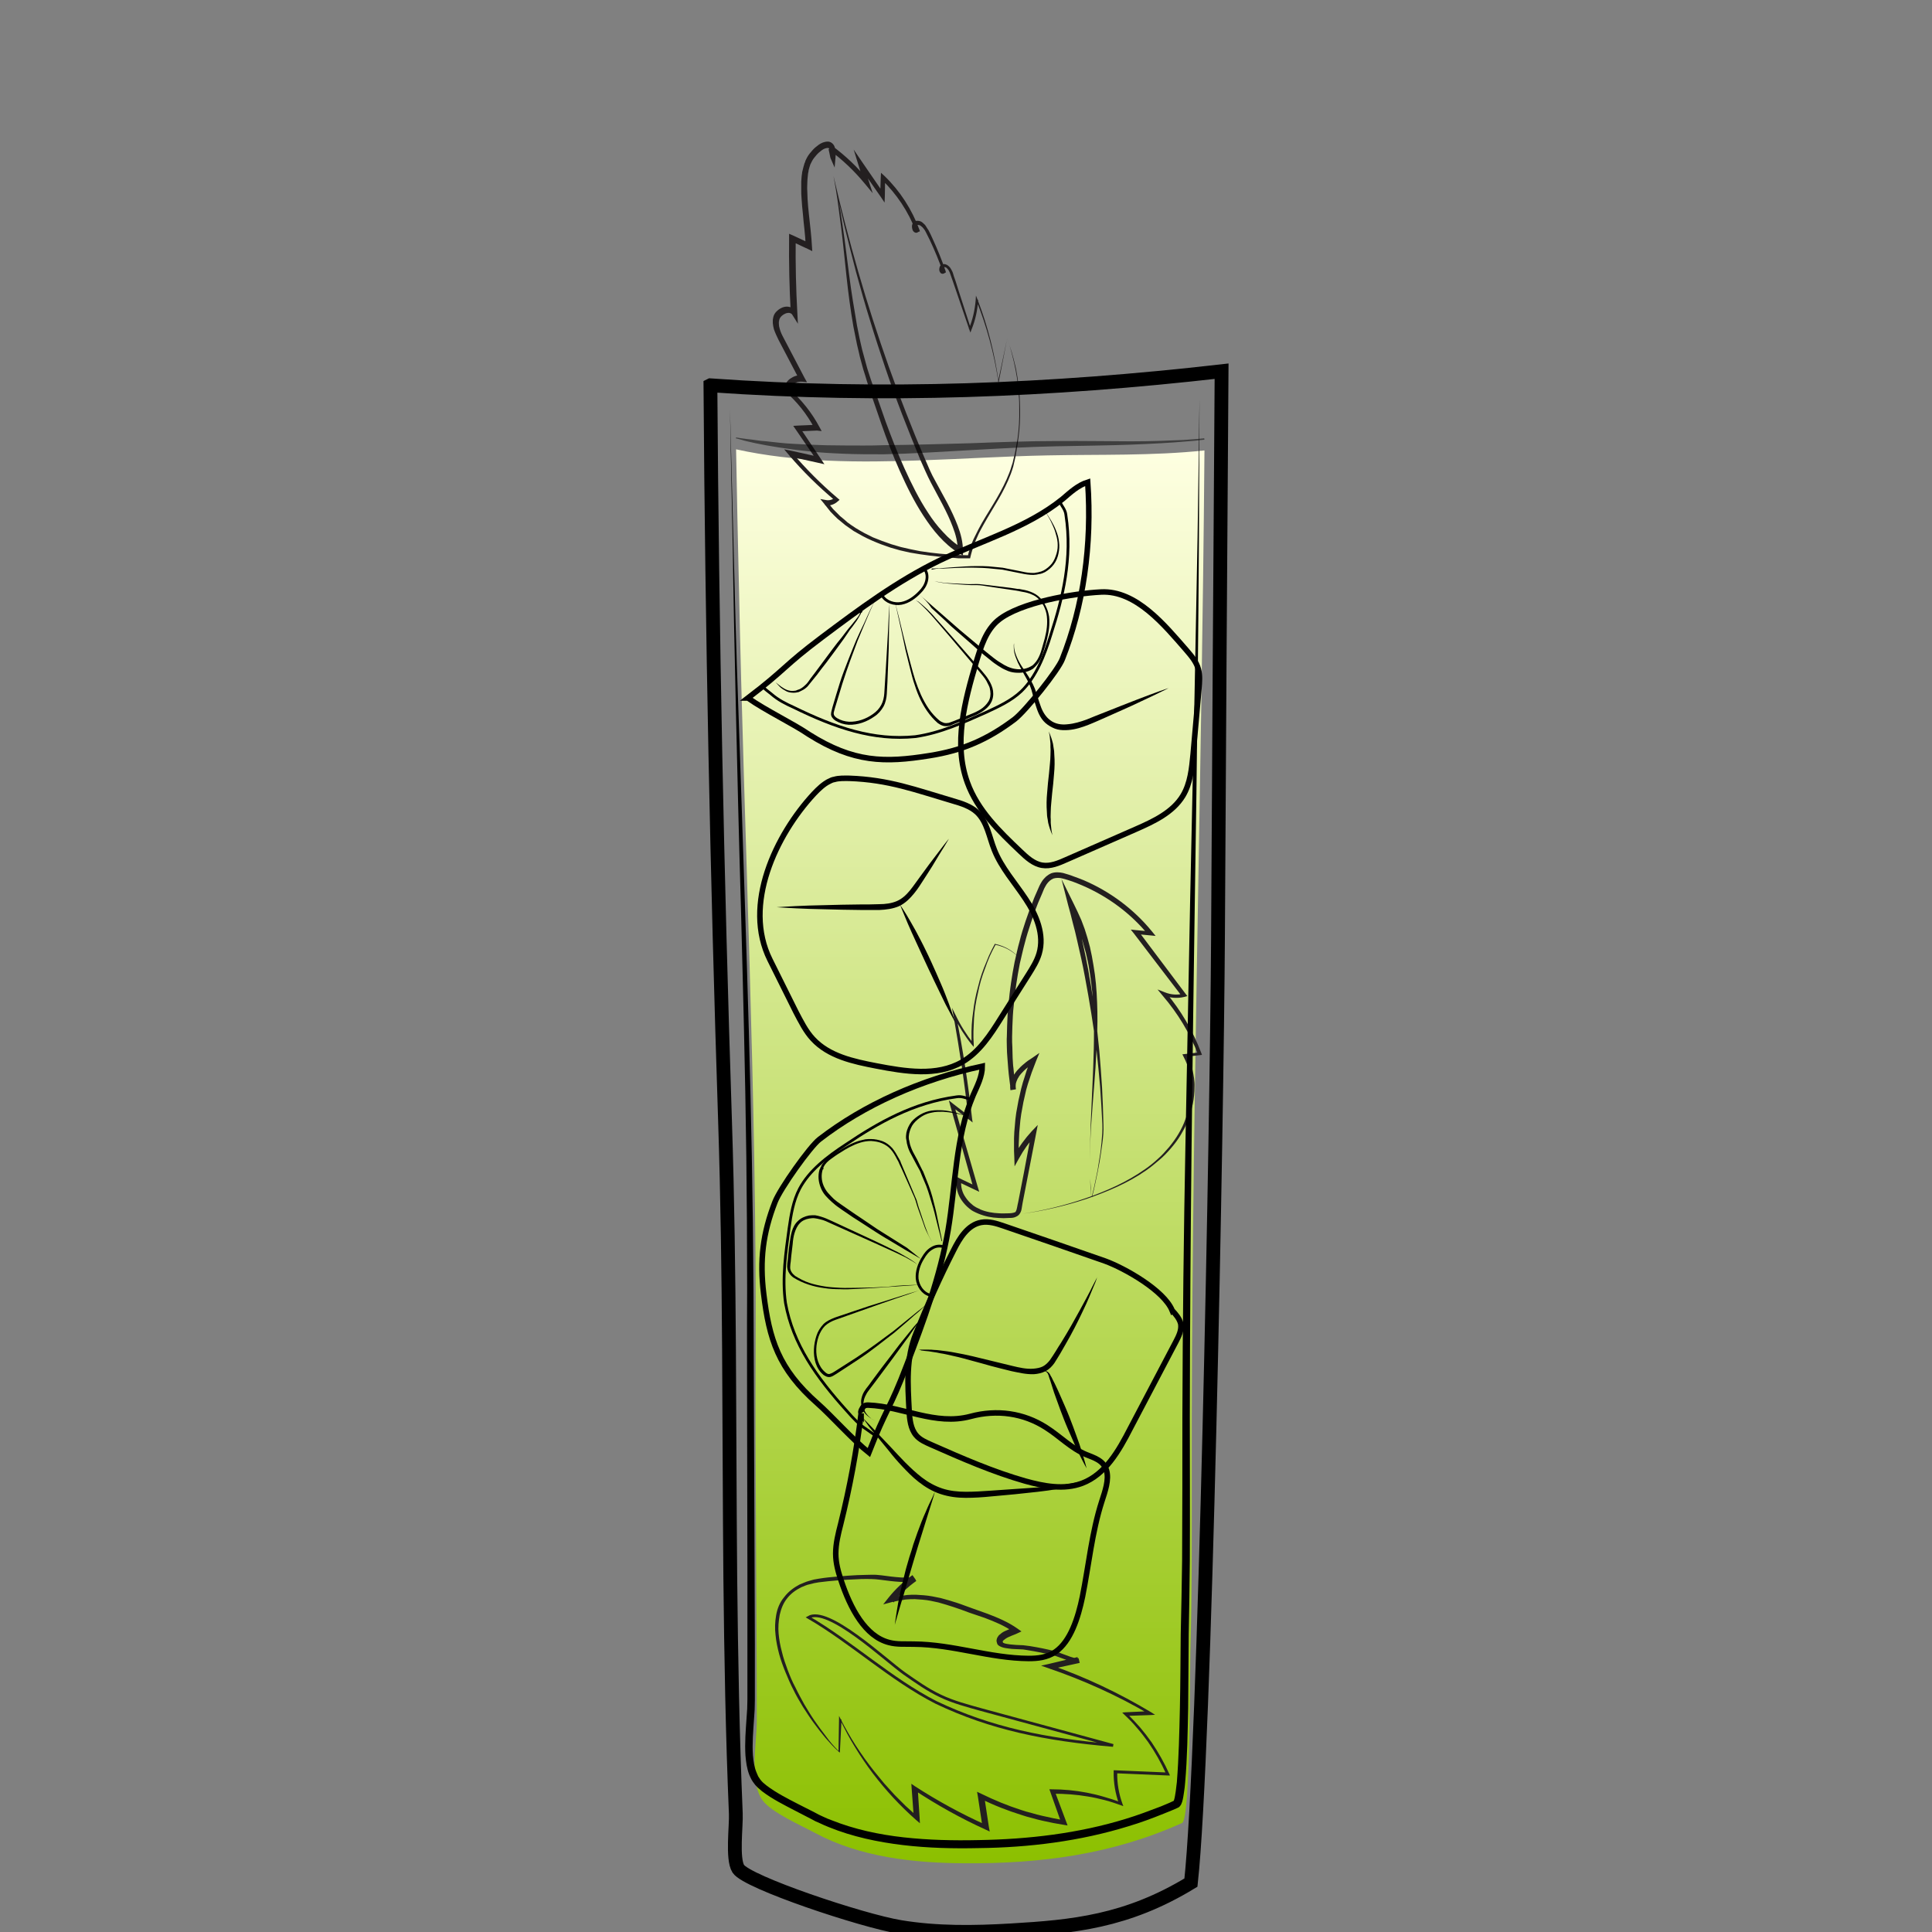 <svg id="Layer_1" xmlns="http://www.w3.org/2000/svg" viewBox="0 0 700 700"><rect x="0" y="0" width="700" height="700" fill="#808080" stroke="none"/><style>.st0,.st1{fill:none}.st1{stroke:#000;stroke-width:5;stroke-miterlimit:10}.st2{opacity:.9;fill:url(#SVGID_1_)}.st3{fill:url(#SVGID_2_)}.st4{fill:#231f20}.st5,.st6{fill:none;stroke:#231f20;stroke-miterlimit:10}.st6{stroke:#000;stroke-width:2}.st7{opacity:.51}.st8{fill:none;stroke:#000;stroke-miterlimit:10}</style><path class="st0" d="M0 0h700v700H0z"/><path class="st1" d="M6708.6-568.1c.3 38.5.2 82.4-5.7 120.5-2.3 14.7-3.7 31.7-10.6 44.9-9.4 17.9-18.6 35.9-34 49.5-5.5 4.9-11.5 9.2-17.9 12.8-4.2 2.3-15.3 5.1-15.9 10.8-.4 3.6 3.8 5.7 6.9 7.6 6.9 4.3 10.9 12.3 11.6 20.4 1.5 15.4-5.6 30.7-18.9 38.8-.8.5-1.6 1-1.9 1.8-.7 2.1 2.1 3.4 4.2 3.8 12.1 2.1 24 5 35.7 8.7 7.7 2.4 24.3 10.6 12 18.5-7.7 4.9-17 6.2-26 7.3-24.7 3.1-49.7 6.2-74.5 3.9-5.6-.5-11.2-1.4-16.8-2.2l-22.5-3.3c-5.3-.8-11.8-2.7-12.7-7.9-1.7-10.2 16.6-15.1 23.6-17.2 4.9-1.5 36.5-4.6 35.6-9.3-.5-2.4-2.8-3.9-4.8-5.4-8.9-6.4-15-16.4-16.6-27.2-1.6-10.8 1.3-22.2 7.9-30.9 2.2-2.9 4.9-6 4.4-9.6-.2-1.5-1-2.9-2-4.1-5.1-6.7-15.9-9.5-22.8-14.7-7.9-6-15.2-12.8-21.6-20.4-12.5-14.5-22.1-31.5-27.6-49.9-5.2-17.2-6.9-35.3-8.2-53.2-2.3-31-3.6-62-3.8-93.1 20.2-2.4 42-1.8 62.4-1.4 52.8 1.1 160.5-1.6 160.5.5z"/><path d="M6582-253.2v1.9c0 .6.1 1.3.6 1.9.4.6 1.2.8 2.2.8 2.1-.1 4.5-.2 7.1-.2 1.3 0 2.7-.1 4-.1 1.4-.1 2.8-.1 4.1-.2 1.4-.1 2.8-.1 4.1-.2 1.4-.1 2.7-.1 4-.2 2.6-.1 5-.2 7.1-.3 2-.1 3.7-.6 4.6-1.3.4-.4.7-.8.8-1.1.1-.3.2-.5.2-.5v.5c-.1.3-.2.8-.6 1.3-.4.5-1.1 1-1.9 1.4-.8.4-1.8.7-2.8.8-2.1.4-4.5.7-7.1.9-1.3.1-2.7.3-4 .4-1.4.1-2.8.2-4.2.2-1.4 0-2.8.1-4.2.1h-4.1c-2.6-.1-5.1-.2-7.2-.4-.5-.1-1.1-.1-1.6-.4-.5-.3-.9-.7-1.1-1.1-.4-.9-.4-1.7-.3-2.3.1-.6.2-1.1.3-1.4-.1-.3 0-.5 0-.5zm-.4-84.6s.6.2 1.6.5c.5.2 1.2.3 1.9.5s1.6.4 2.4.5c.9.2 1.9.3 2.9.5 1 .1 2.1.2 3.3.3 1.1.1 2.3.1 3.5.2h3.6c1.2 0 2.5 0 3.7-.1 1.2 0 2.4-.1 3.6-.1 2.3-.1 4.5-.1 6.3-.3 1.8-.2 3.2-.6 4.1-1.2.4-.3.8-.6 1-.8l.3-.3s-.1.1-.2.4c-.2.3-.4.6-.8 1-.8.8-2.3 1.6-4.2 2-.9.2-2 .4-3 .5-1.1.1-2.2.3-3.3.4l-3.6.3c-1.2.1-2.5.1-3.7.2-1.3 0-2.5 0-3.7-.1-.6 0-1.2-.1-1.8-.1-.6-.1-1.2-.1-1.8-.2-1.2-.1-2.3-.4-3.4-.6-.5-.1-1-.3-1.5-.4-.5-.2-1-.3-1.4-.4-1.8-.6-3.2-1.3-4.2-1.8-1-.6-1.6-.9-1.6-.9zm-50.1 102.1l.3.3c.2.2.5.4 1 .6.9.5 2.3 1 4.2 1.4 1.9.4 4.2.7 6.8 1.1 2.6.4 5.6.7 8.9 1.1 3.3.3 6.8.7 10.6 1 3.7.3 7.7.5 11.8.7 8.2.3 17 .5 25.7.6 4.4.1 8.8.1 13.1.2 4.3 0 8.5.1 12.6 0s8-.4 11.7-.8c3.7-.5 7.2-1.1 10.4-1.7 6.4-1.4 11.6-3 15.2-4.3 1.8-.7 3.2-1.2 4.2-1.6l1.5-.6s-.5.2-1.4.7c-.9.4-2.3 1.1-4.1 1.8-3.5 1.5-8.7 3.5-15.1 5.1-6.4 1.6-14.1 2.9-22.3 3.2-4.1.2-8.4.2-12.7.2-4.3 0-8.7-.1-13.1-.1-4.4-.1-8.8-.2-13.1-.3-4.3-.1-8.6-.4-12.7-.6-4.1-.3-8.1-.6-11.8-1-3.8-.4-7.3-.8-10.6-1.3-1.6-.3-3.2-.5-4.7-.7-1.5-.3-2.9-.5-4.2-.8-2.6-.5-4.9-1-6.8-1.5-1.9-.5-3.3-1.1-4.1-1.7-.4-.3-.7-.5-.9-.7-.3-.2-.4-.3-.4-.3z"/><linearGradient id="SVGID_1_" gradientUnits="userSpaceOnUse" x1="6498.813" y1="-446.236" x2="6704.691" y2="-446.236"><stop offset=".018" stop-color="#801fe3"/><stop offset="1" stop-color="#b7a7ff"/></linearGradient><path class="st2" d="M6498.8-539.9c1.4 24.4 2.7 48.8 4.1 73.2.4 7.9.9 15.9 2.2 23.7 1.8 11.1 5.4 21.8 8.9 32.5 3 9.1 6 18.2 11.1 26.3 17.8 28.1 51.5 32.7 81.9 31.3 10.6-.5 21.3-1.5 31.5-4.7 66.9-21.3 65.2-117 66.1-172.7 0-2.6.1-5.1.1-7.7-68.7 2.2-137.5 4-205.9-1.9z"/><path d="M6493.7-559.6s.6 8.1 1.5 22.2c.5 7.1 1 15.6 1.7 25.5.6 9.8 1.4 20.9 2.1 33.1.4 6.1.7 12.4 1.3 18.9.5 6.5 1.4 13.2 3 19.9 1.6 6.7 3.7 13.5 6 20.4 2.4 6.9 4.5 14 7.5 20.9.8 1.7 1.5 3.4 2.4 5.1.9 1.6 1.8 3.3 2.8 4.8 1.1 1.6 2.2 3.1 3.4 4.7 1.2 1.4 2.5 2.8 3.7 4.3 5.3 5.5 11.7 10 18.8 13.2 7.1 3.3 14.8 5.4 22.6 6.6 7.9 1.3 15.9 1.7 23.9 1.7 8-.1 16.1-.4 24-1.5 3.9-.5 7.9-1.2 11.7-2.2 1-.3 1.9-.5 2.8-.8l.7-.2h.1l.2-.1.4-.1 1.4-.5 2.8-1c.5-.2.9-.3 1.4-.5l1.3-.6c7.1-3.1 13.7-7.4 19.4-12.5 5.7-5.1 10.5-11.1 14.4-17.5 4-6.3 7.1-13.1 9.7-19.8 2.6-6.8 4.6-13.6 6.3-20.3 3.2-13.5 5-26.5 6.2-38.5 1.1-12.1 1.7-23.2 2-33 .3-9.9.5-18.4.7-25.5.2-14.2.4-22.2.4-22.2s0 2 .1 5.8c0 3.8.1 9.4.2 16.4 0 7.1 0 15.7-.2 25.5-.1 9.9-.5 21-1.5 33.1-1 12.1-2.6 25.2-5.7 38.9-1.6 6.8-3.6 13.7-6.1 20.6-2.5 6.9-5.7 13.8-9.8 20.3-4 6.5-9 12.7-14.8 18.1-5.9 5.4-12.7 9.8-20.2 13.1l-1.4.6c-.5.2-.9.4-1.4.5l-2.8 1-1.4.5-.4.1-.2.1-.2.1-.7.2c-1 .3-2 .6-2.9.8-3.9 1-8 1.8-12 2.4-8.1 1.1-16.2 1.5-24.4 1.6-8.2 0-16.3-.5-24.4-1.8-8-1.3-16-3.5-23.3-7-7.4-3.4-14.1-8.1-19.6-13.9-1.3-1.5-2.6-3.1-3.9-4.6-1.1-1.6-2.2-3.2-3.3-4.7-2.2-3.4-3.9-6.8-5.4-10.4-3-7.1-5.2-14.2-7.5-21.2-2.2-7-4.3-13.9-5.8-20.7-1.6-6.9-2.4-13.6-2.8-20.2-.5-6.6-.7-12.9-1-18.9-.6-12.1-1.1-23.2-1.6-33.1-.5-9.9-.8-18.4-1.2-25.5-.7-14.2-1-22.2-1-22.2z"/><path d="M6494.1-544.2s.8 0 2.4.1c1.6.1 3.8.2 6.7.3 2.9.2 6.4.3 10.5.5 4 .2 8.6.3 13.6.5s10.4.3 16.1.5c5.7.2 11.7.2 17.9.4 6.2.1 12.6.1 19.2.2 6.5.1 13.2 0 19.8.1 6.6 0 13.3 0 19.8-.1s13-.1 19.2-.2c12.5-.1 24.1-.2 34-.3 10-.1 18.3-.1 24.1-.1h9.1s-.8.1-2.4.2c-1.6.1-3.8.2-6.7.4-5.8.3-14.1.8-24.1 1.3-10 .5-21.6.9-34 1.3-6.2.1-12.7.4-19.2.4-6.5.1-13.2.1-19.8.2-6.6 0-13.3 0-19.8-.2-6.5-.1-13-.3-19.2-.4-6.2-.2-12.3-.4-18-.8-2.9-.2-5.6-.3-8.3-.5-2.7-.2-5.3-.4-7.8-.5-2.5-.2-4.9-.3-7.1-.5-2.3-.2-4.4-.4-6.4-.6-4-.4-7.6-.7-10.4-1-2.9-.3-5.2-.6-6.7-.7-1.7-.4-2.5-.5-2.5-.5z"/><linearGradient id="SVGID_2_" gradientUnits="userSpaceOnUse" x1="351.506" y1="675.298" x2="351.506" y2="162.843"><stop offset="0" stop-color="#8cc000"/><stop offset=".998" stop-color="#feffe1"/></linearGradient><path class="st3" d="M436.4 163.2c-18.8 2-38 1.4-57 1.8-15.3.3-30.5 1.3-45.8 1.8-22.2.8-45.1.8-66.9-4 .3 16.1.6 32.2 1 48.3 1.9 92.9 6.5 185.6 6.1 278.5-.2 44.7.4 89.4.4 134 0 7.9-2.8 22 2.1 28.7 3.2 4.4 14.2 9.2 19 11.8 16.3 8.8 35.8 10.9 54.1 11 27.7.2 53.6-3.2 78.9-14.6 3.1-1.4 2.8-56.2 3-62.5.6-20.2.5-40.5.5-60.6-.2-124.5 3.6-249.4 4.6-374.2z"/><path class="st4" d="M364.9 122.7l-3 15.5-.1.7-.1-.7c-1.5-10.1-4.2-20-8-29.5l.7-.1c-.2 3.7-1 7.4-2.4 10.8l-.4 1.1-.4-1.1-4.7-13.8-1.2-3.5-.6-1.7c-.2-.6-.4-1.2-.6-1.7-.2-.5-.5-1-.9-1.4-.3-.4-.8-.6-1.1-.5h-.2l-.1.1c-.1.1-.1.4-.1.6 0 .2.1.4.1.5 0 .1 0 0 0 0h.1l-.2.7c-1.4-4-3-7.9-4.8-11.7-.5-.9-.9-1.9-1.4-2.8-.2-.5-.5-.9-.8-1.3-.3-.4-.6-.7-1-1-.4-.3-.7-.4-1.1-.4h-.3c.1 0-.3.1-.2.1l-.2.2c-.1.3-.1.7 0 1 .1.2.2.3.1.2 0 0-.1 0 0-.1l-.2.8c-2.7-7.1-7-13.5-12.4-18.7l1.3-.5-.1 6.4-.1 2.5-1.4-2.1-7.9-11.3 1.5-.7 2.1 6.4 1.4 4.3-2.9-3.5c-3.8-4.6-8.1-8.7-12.9-12.2l1-1.4c.2.1.3.4.3.4 0 .1.1.1.1.2s.1.2.1.3c.1.2.1.4.1.5l.2 1 .2 1 .1.5.1.2v.1l-1.7.3c.1-.9.1-1.8 0-2.6-.1-.4-.2-.7-.4-.9-.2-.2-.3-.3-.6-.3-.6 0-1.4.3-2.1.8-.7.5-1.4 1.1-2 1.8-.6.7-1.2 1.4-1.6 2.2l-.6 1.2-.1.3s-.1.1 0 .1l-.1.2-.2.7c-.1.2-.1.5-.2.7l-.1.7c-.1.4-.2.9-.2 1.3-.1.9-.2 1.9-.2 2.8 0 .9-.1 1.9 0 2.8 0 .9.1 1.9.1 2.9.1 1.9.3 3.8.5 5.7.4 3.8.9 7.7 1.1 11.6l.1 1.6-1.4-.7-6-2.8 1.4-.9c-.1 9 .1 18 .6 26.9l.2 3.8-2-3.2c-.2-.4-.6-.6-1-.7-.4-.1-1 0-1.5.2-1 .4-1.9 1.2-2.2 2.1 0 0-.1.3-.1.4 0 .2 0 .3-.1.4v.8c0 .6.1 1.2.3 1.8.3 1.2.9 2.4 1.5 3.5l7.5 14.3.9 1.6-1.8-.2h-.7c-.3 0-.5.1-.8.1-.5.1-1 .4-1.4.7-.4.3-.8.7-1.1 1.1-.1.2-.3.4-.3.7-.1.2-.1.5-.2.7l-.3-.8c4.6 4 8.4 8.8 11.2 14.1l.7 1.3-1.7-.2-6.9.3.7-1.4 7.7 11.5 1.2 1.8-2.2-.5-10.4-2.3.9-1.4c5 5.9 10.6 11.5 16.5 16.5l.7.6-.7.6c-1.2 1.1-3 1.7-4.6 1.4l.8-1.3 2.2 2.7 2.5 2.5c.9.7 1.8 1.5 2.7 2.3 1 .7 1.9 1.4 2.9 2 1 .6 2 1.2 3.1 1.8 1.1.5 2.1 1.1 3.2 1.6 1.1.4 2.2.9 3.3 1.3l3.4 1.2 3.4 1 3.5.8 3.5.7 3.5.5 3.5.4 3.6.3 3.6.2 3.6.1-.6.5c.4-1.7.9-3.4 1.6-5.1.3-.8.7-1.6 1.1-2.4l1.2-2.4c1.6-3.1 3.5-6 5.3-9 .9-1.5 1.8-3 2.6-4.5s1.6-3 2.3-4.6c.3-.8.7-1.6 1-2.4.3-.8.6-1.6.8-2.4l.4-1.2.3-1.3c.2-.8.4-1.7.6-2.5l.9-5.1c.1-.9.2-1.7.3-2.6l.2-2.6.1-2.6v-2.6c0-1.7 0-3.5-.2-5.2 0-.9-.1-1.7-.2-2.6-.1-.9-.2-1.7-.3-2.6-.1-.9-.2-1.7-.4-2.6-.1-.9-.3-1.7-.5-2.6-.3-1.7-.8-3.4-1.2-5.1-.2-.8-.5-1.7-.7-2.5l-.9-2.5zm0 0l.9 2.5c.3.8.5 1.7.8 2.5.5 1.7.9 3.3 1.3 5 .2.8.4 1.7.5 2.6.2.9.3 1.7.4 2.6.1.9.3 1.7.3 2.6.1.9.2 1.7.3 2.6.1 1.7.2 3.5.2 5.2v2.6l-.1 2.6-.2 2.6c-.1.9-.2 1.7-.3 2.6-.2 1.7-.5 3.5-.8 5.2-.1.9-.3 1.7-.5 2.6l-.3 1.3-.3 1.3c-.5 1.7-1.1 3.3-1.8 4.9-.7 1.6-1.5 3.2-2.3 4.7-.8 1.5-1.7 3-2.6 4.5-1.8 3-3.6 6-5.2 9-.4.8-.8 1.5-1.1 2.3-.4.8-.7 1.6-1 2.4-.6 1.6-1.1 3.2-1.5 4.9l-.1.5h-4.1l-3.4-.3-3.6-.3-3.6-.4-3.6-.5-3.6-.6-3.5-.8-3.5-1-3.4-1.2c-1.1-.4-2.2-.9-3.4-1.4-1.1-.5-2.2-1-3.3-1.6-1.1-.6-2.1-1.2-3.2-1.8l-3-2.1c-1-.8-1.9-1.6-2.8-2.3-.9-.8-1.7-1.7-2.6-2.6l-2.3-2.9-1.4-1.7 2.2.4c1.1.2 2.4-.2 3.2-1v1.2c-6.1-5.1-11.7-10.6-16.8-16.6l-1.7-2 2.5.5 10.4 2.3-.9 1.4-7.8-11.4-.9-1.3 1.6-.1 6.9-.3-.8 1.3c-2.7-5.1-6.4-9.8-10.8-13.5l-.4-.3.1-.5c.1-.4.2-.8.3-1.1.1-.4.3-.7.5-1 .4-.6.9-1.2 1.5-1.6.6-.4 1.3-.8 2-1 .4-.1.7-.2 1.1-.2.4 0 .8 0 1.2.1l-1 1.4-7.5-14.3c-.6-1.2-1.2-2.5-1.7-3.9-.2-.7-.3-1.4-.4-2.2v-1.2c0-.2.1-.4.1-.6 0-.2.1-.3.1-.5.2-.8.7-1.6 1.3-2.1.6-.6 1.3-1 2-1.3.8-.3 1.6-.4 2.5-.2.9.2 1.8.7 2.3 1.5l-1.8.6c-.5-9-.7-18-.6-27.1v-1.5l1.4.6 6 2.8-1.4.9c-.1-3.8-.7-7.6-1-11.5-.2-1.9-.4-3.9-.5-5.8-.1-1-.1-2-.1-2.9v-3c.1-1 .1-2 .3-3 0-.5.2-1 .3-1.5l.2-.8c.1-.2.1-.5.2-.7l.2-.7.1-.2c.1-.1.1-.1.1-.2l.1-.4c.2-.5.5-1 .7-1.4.5-.9 1.2-1.7 1.9-2.5s1.5-1.4 2.3-2c.9-.6 1.9-1.1 3.3-1.1.7 0 1.4.4 1.9 1 .4.5.6 1.1.7 1.7.2 1.1.2 2.1.1 3.2l-.3 3.5-1.4-3.2c-.1-.1-.1-.3-.1-.3l-.1-.3-.1-.5-.2-1-.2-.9-.1-.4-.1-.2c0-.1.1.2.2.2l1-1.4c4.9 3.6 9.4 7.8 13.2 12.6l-1.5.8-2-6.4-1.7-5.5 3.2 4.7 7.9 11.5-1.5.4.2-6.4.1-1.8 1.3 1.2c5.6 5.4 9.9 12.1 12.6 19.4l.2.6-.5.2c-.2.1-.3.2-.6.3-.2.1-.6 0-.8-.1-.5-.3-.7-.7-.8-1-.2-.7-.3-1.4 0-2.1.2-.4.3-.7.9-.9.3-.2.2-.1.5-.2h.5c.7 0 1.4.3 1.8.7.5.4.9.8 1.2 1.3.3.5.6 1 .9 1.4.5 1 1 1.9 1.4 2.9 1.8 3.9 3.4 7.8 4.8 11.9l.1.5-.4.2c-.1.1-.2.1-.3.2-.1 0-.3.1-.5.1-.3 0-.7-.2-.8-.4-.3-.4-.4-.8-.4-1.2 0-.4.1-.8.3-1.2.1-.2.3-.4.5-.5.1-.1.3-.1.4-.2h.3c.9-.1 1.6.4 2.1.9s.8 1.1 1.1 1.7c.3.6.4 1.2.6 1.8l.6 1.7 1.1 3.5 4.5 13.9h-.8c1.4-3.3 2.2-6.9 2.5-10.5l.1-1.6.6 1.5c3.7 9.6 6.2 19.6 7.6 29.7h-.2l3.3-15.6zm5.3 225.5c-2.3-3.1-5.9-5.2-9.6-5.9h.1l-1.1 2.1-1 2.1-.9 2.2-.8 2.2-.8 2.2-.7 2.2-.6 2.3-.5 2.3-.5 2.3-.4 2.3-.3 2.3-.2 2.3-.1 2.3-.1 2.3v2.3l.1 2.3v1l-.7-.8c-2.5-3.1-4.7-6.6-6.5-10.2l.8-.3c2.5 12.3 4.4 24.8 5.8 37.3l.2 1.4-1.1-.9-6.7-5 1-.7 8.7 30.1.5 1.6-1.5-.7-6.1-2.9 1.1-.6c-.3 2.2.3 4.5 1.6 6.3.6.9 1.4 1.8 2.3 2.5.4.4.9.7 1.4 1l.2.1s.1.1.2.1l.4.2c.3.1.5.2.8.4 2.1.9 4.5 1.3 6.8 1.4 1.2.1 2.4 0 3.6 0 .6 0 1.2-.1 1.6-.2.2-.1.4-.1.6-.2l.2-.2s.1-.1.1-.2c.4-.7.5-2.1.8-3.2l.7-3.6 1.4-7.2 2.7-14.4 1.6.8c-2.4 2.6-4.4 5.4-6.1 8.5l-1.6 2.9-.1-3.3-.1-2.3v-4.6l.1-2.3.2-2.3.2-2.3.3-2.3.4-2.2.4-2.2.5-2.2.5-2.2.6-2.2.7-2.2.7-2.2.8-2.1.8-2.1 1.4 1.2c-.9.6-1.9 1.3-2.7 2-.9.7-1.7 1.5-2.4 2.3-.3.4-.7.8-.9 1.3-.2.2-.3.5-.4.7-.1.2-.2.5-.3.7-.2.5-.3 1-.3 1.4v.7l.1.7-1.9.3c-.3-2.6-.7-5.1-.9-7.7l-.3-3.9c-.1-1.3-.2-2.6-.2-3.9 0-1.3-.1-2.6 0-3.9l.1-3.9c.1-2.6.2-5.2.5-7.8l.2-1.9.2-1.9c.2-1.3.3-2.6.5-3.8l.6-3.8.7-3.8c.6-2.5 1.1-5.1 1.8-7.5.6-2.5 1.4-5 2.2-7.4l1.3-3.7 1.4-3.6c.4-1.2 1-2.4 1.5-3.6.5-1.2 1-2.4 1.8-3.6.4-.6.9-1.1 1.4-1.6.6-.5 1.2-.9 1.9-1.2 1.4-.5 3-.4 4.3-.1 1.3.4 2.5.7 3.7 1.2 1.2.4 2.4.9 3.7 1.4 9.6 4.1 18.2 10.5 24.8 18.6l1.3 1.6-2-.2-5.3-.5.8-1.4 17.3 23 .7.9-1.1.3c-2.5.6-5.1.4-7.5-.5l.8-1.1c5.5 6.5 9.8 13.9 12.8 21.8l.3.8-.8.1-5.3.6.5-.9c.9 1.8 1.7 3.7 2.2 5.7.4 2 .8 4 .7 6.1 0 2-.2 4.1-.6 6.1-.2 1-.5 2-.7 3-.3 1-.6 1.9-1 2.9-.7 1.9-1.7 3.7-2.7 5.4-1 1.7-2.3 3.4-3.6 4.9-1.3 1.5-2.7 3-4.3 4.3-1.5 1.3-3.1 2.6-4.7 3.7-6.6 4.6-14.1 7.7-21.6 10.3-7.6 2.5-15.4 4.3-23.3 5.4 7.9-1.2 15.7-3.1 23.2-5.7s14.9-5.9 21.4-10.5c1.6-1.1 3.2-2.4 4.6-3.7 1.5-1.3 2.8-2.8 4.1-4.3 1.3-1.6 2.4-3.1 3.4-4.8 1-1.7 1.9-3.5 2.5-5.3.4-.9.6-1.9.9-2.8.2-1 .5-1.9.7-2.9.4-1.9.5-3.9.5-5.8 0-2-.3-3.9-.7-5.8-.5-1.9-1.2-3.7-2.1-5.4l-.4-.8.9-.1 5.3-.6-.5.8c-3-7.8-7.4-15-12.8-21.3l-1.9-2.3 2.8 1.1c2.1.8 4.4 1 6.6.4l-.4 1.2-17.5-22.9-1.2-1.5 1.9.2 5.3.5-.7 1.4c-6.4-7.9-14.8-14.1-24.1-18.1-1.2-.5-2.4-1-3.5-1.4-1.1-.4-2.5-.8-3.6-1.1-1.1-.3-2.3-.3-3.3 0-1 .4-1.8 1.1-2.5 2.1-.3.5-.6 1-.9 1.6l-.7 1.7c-.5 1.2-1 2.3-1.5 3.5l-1.4 3.6-1.2 3.6c-.8 2.4-1.6 4.9-2.2 7.3-.7 2.5-1.2 5-1.8 7.4l-.7 3.8-.6 3.8c-.2 1.3-.3 2.5-.5 3.8l-.2 1.9-.2 1.9c-.3 2.5-.4 5.1-.5 7.6l-.1 3.8c0 1.3 0 2.6.1 3.8 0 1.3.1 2.5.1 3.8.1 1.3.1 2.5.3 3.8.2 2.5.5 5.1.8 7.6l-1.9.3-.1-1v-1c.1-.7.2-1.3.5-1.9.1-.3.2-.6.4-.9.2-.3.3-.6.5-.8.3-.5.7-1 1.1-1.5.8-.9 1.7-1.8 2.6-2.5.9-.8 1.9-1.5 2.9-2.1l2.6-1.8-1.2 2.9-.8 2.1-.8 2.1-.7 2.1-.7 2.1-.6 2.1-.5 2.2-.5 2.2-.4 2.2-.4 2.2-.3 2.2-.2 2.2-.2 2.2-.1 2.2-.1 2.2v2.2l.1 2.2-1.7-.4c1.7-3.2 3.9-6.2 6.3-8.8l2.2-2.3-.6 3.1-2.8 14.4-1.4 7.2-.7 3.6-.3 1.8c-.1.6-.2 1.3-.7 2-.1.2-.2.3-.4.5-.1.1-.3.3-.5.4-.4.2-.7.4-1.1.5-.7.2-1.4.2-2 .2-1.2.1-2.5.1-3.7 0-2.5-.1-5-.6-7.4-1.6-.3-.1-.6-.3-.9-.4l-.4-.2-.2-.1-.2-.1c-.6-.3-1.1-.7-1.6-1.1-1-.8-1.9-1.8-2.6-2.8-1.5-2.1-2.3-4.9-1.8-7.5l.2-1 .9.5 6.1 2.9-1.1.9-8.5-30.2-.5-1.9 1.5 1.2 6.6 5.1-1 .5c-1.3-12.5-3.2-24.9-5.4-37.3l-.6-3.1 1.4 2.8c1.7 3.6 3.9 7 6.3 10.1l-.6.2v-4.6l.1-2.4.2-2.3.3-2.3.3-2.3.4-2.3.5-2.3.6-2.3.6-2.3.7-2.2.8-2.2.9-2.2.9-2.2 1-2.1 1.1-2.1v-.1h.1c3.9.8 7.4 3 9.7 6.2z"/><path class="st4" d="M395.4 433.7c0 .1 0 0 0 0l.2-.3.1-.4.2-.8.4-1.6.7-3.3c.5-2.2.9-4.4 1.2-6.6.4-2.2.7-4.4.9-6.7.2-2.2.4-4.5.3-6.7-.2-4.5-.5-9-.8-13.4-.4-4.5-.8-8.9-1.3-13.4-.3-2.2-.6-4.4-.9-6.7-.3-2.2-.7-4.4-1-6.6-.4-2.2-.7-4.4-1.1-6.6l-1.2-6.6c-.8-4.4-1.8-8.8-2.8-13.1-.5-2.2-1-4.4-1.6-6.5-.5-2.2-1.1-4.3-1.7-6.5l-2.4-9.4 4.3 8.7 1.5 3.1 1.4 3.1 1.2 3.2 1 3.2.9 3.3c.2 1.1.5 2.2.7 3.3.4 2.2.8 4.5 1.1 6.7.6 4.5.8 9 .9 13.5.1 4.5-.1 9-.3 13.5-.4 9-1.3 17.9-1.9 26.8-.3 4.5-.5 8.9-.5 13.4 0 2.2 0 4.5.1 6.7l.1 3.4.3 3.3zm0 0l-.2-3.4-.2-3.3c-.1-2.2-.1-4.5-.1-6.7s0-4.5.1-6.7.1-4.5.2-6.7l.6-13.4c.2-4.5.4-8.9.5-13.4.1-4.5.1-8.9-.1-13.4-.1-2.2-.2-4.5-.4-6.7s-.5-4.4-.8-6.6c-.3-2.2-.7-4.4-1.2-6.5-.2-1.1-.5-2.2-.8-3.2l-.9-3.2-1-3.1-1.2-3.1-1.3-3-1.5-3 1.8-.7c.6 2.2 1.1 4.3 1.7 6.5.5 2.2 1.1 4.4 1.5 6.6.5 2.2.9 4.4 1.4 6.6.4 2.2.9 4.4 1.2 6.6.4 2.2.8 4.4 1.1 6.7.4 2.2.6 4.4 1 6.7.3 2.2.6 4.5.8 6.7.2 2.2.5 4.5.7 6.7.4 4.5.7 9 1 13.4.1 2.2.2 4.5.3 6.7.1 2.2.1 4.5.2 6.7.1 2.3-.1 4.5-.4 6.7-.3 2.2-.6 4.4-1 6.7-.4 2.2-.8 4.4-1.3 6.6l-.7 3.3-.4 1.6-.2.8-.1.4-.3.1s0 .1 0 0zM302 63.8c2.7 11.7 5.7 23.3 9 34.8 3.3 11.5 7 22.9 11 34.2 2 5.6 4.1 11.2 6.3 16.8 2.2 5.6 4.4 11.1 6.8 16.6 1.2 2.8 2.3 5.5 3.8 8.1l4.3 7.9c1.4 2.7 2.7 5.4 3.8 8.3 1.1 2.9 1.9 5.9 1.9 9.1v1.7l-1.5-.9c-2.7-1.6-5.1-3.8-7.2-6.1-2.1-2.3-3.9-4.8-5.6-7.4-3.4-5.2-6.1-10.7-8.6-16.3-2.5-5.6-4.7-11.3-6.7-17.1l-3-8.7c-.9-2.9-2-5.8-2.8-8.7l-.7-2.2-.6-2.2-.6-2.2-.5-2.2c-.4-1.5-.7-3-1-4.5l-.9-4.5c-.5-3-1-6-1.4-9.1-.4-3-.8-6.1-1.1-9.1-.7-6.1-1.2-12.1-2-18.2-.4-3-.8-6-1.2-9.1l-.7-4.5-.8-4.5zm0 0l1 4.5.9 4.5c.5 3 1 6 1.4 9 .9 6 1.6 12.1 2.4 18.1.4 3 .8 6 1.3 9l1.5 9 .9 4.5c.3 1.5.7 3 1 4.4l.6 2.2.6 2.2.6 2.2.7 2.2c.9 2.9 2 5.7 3 8.6 1 2.9 2 5.8 3 8.6 2.1 5.7 4.3 11.4 6.8 16.9 2.5 5.5 5.2 11 8.5 16 1.6 2.5 3.4 4.9 5.5 7.1 2 2.2 4.3 4.2 6.8 5.7l-1.5.8c0-2.8-.7-5.6-1.8-8.4-1-2.7-2.3-5.4-3.7-8.1l-4.2-7.9c-1.4-2.7-2.6-5.5-3.8-8.2-4.6-11.1-9-22.3-12.8-33.6-1.9-5.7-3.8-11.4-5.5-17.1-1.8-5.7-3.4-11.5-5-17.3-1.5-5.8-3-11.6-4.4-17.4-.7-2.9-1.3-5.8-2-8.8-.7-2.8-1.3-5.8-1.8-8.7zm1.8 570.6l.2-11.6v-1.1l.5 1 1.3 2.5 1.4 2.5 1.4 2.4 1.5 2.4 1.6 2.4 1.6 2.3 1.7 2.3 1.7 2.2 1.8 2.2 1.8 2.2 1.9 2.1 1.9 2.1 2 2 2 2 2.1 1.9 2.1 1.9-1.2.6-.8-10.8-.1-1.6 1.3.9c8.2 5.3 16.8 10 25.7 14l-1.2.9-1.7-11.2-.3-1.7 1.5.7c4.7 2.3 9.5 4.3 14.5 5.9 1.2.4 2.5.8 3.8 1.1 1.3.4 2.5.7 3.8 1 2.5.6 5.1 1.1 7.7 1.6l-.8.9-4-11.3-.3-.8h.8c4.3 0 8.5.4 12.7 1.2 2.1.4 4.2.9 6.2 1.5l3 .9c1 .3 2 .7 3 1.1l-.5.5c-1.3-3.7-2-7.7-1.9-11.7v-.4h.3l9.5.4 9.5.4-.3.5c-1.8-4-4-7.9-6.5-11.5-1.3-1.8-2.6-3.5-4.1-5.2-1.4-1.7-3-3.3-4.6-4.8l-.7-.7 1-.1 8.7-.4-.2.9c-11.5-6.7-23.7-12.2-36.3-16.5l-2.6-.9 2.7-.6 10.5-2.5.4 1.7c-1.1.2-1.9 0-2.7-.2-.8-.2-1.6-.5-2.3-.7l-2.2-.8c-.7-.3-1.5-.5-2.1-.7-3-.7-6-1.3-9.1-1.8-.8-.1-1.5-.3-2.2-.3l-2.3-.1c-.8 0-1.6-.1-2.4-.2-.8-.1-1.6-.2-2.5-.5-.4-.2-.9-.3-1.4-.8l-.2-.2v-.1c0-.1.1.1-.1-.1v-.1l-.1-.3c-.1-.2-.2-.8-.1-1.1.1-.7.5-1.2.8-1.6.4-.3.7-.6 1.1-.9.7-.5 1.5-.8 2.2-1.1.7-.3 1.5-.6 2.1-.9l-.1 1.7c-3.1-2.2-6.7-3.7-10.4-5.1l-5.6-1.9c-1.9-.7-3.7-1.4-5.6-2-1.9-.6-3.7-1.2-5.6-1.7-.9-.2-1.9-.4-2.8-.6-.9-.2-1.9-.3-2.9-.4l-1.4-.1-1.4-.1c-1 0-1.9 0-2.9.1-.5 0-1 .1-1.4.2-.5.1-.9.1-1.4.2-.9.2-1.9.4-2.8.6l-3 .8 1.9-2.4c2.5-3.1 5.4-5.9 8.7-8.2l1.2 1.7c-.7.4-1.4.6-2.1.7-.6.1-1.3.1-1.9.1-1.2 0-2.4-.1-3.6-.2-2.3-.2-4.7-.6-6.9-.8-1-.1-2.3-.1-3.4-.1-1.2 0-2.3 0-3.5.1-2.3.1-4.6.2-6.9.4-2.3.2-4.6.4-6.8.7l-1.7.3-1.6.4c-1.1.2-2.1.7-3.1 1.1-2 1-3.8 2.3-5.1 4-1.4 1.7-2.2 3.8-2.7 6-.4 2.2-.6 4.5-.4 6.7.2 2.3.6 4.5 1.2 6.7.5 2.2 1.3 4.4 2.1 6.6.8 2.1 1.7 4.3 2.8 6.3 1 2.1 2.1 4.1 3.2 6.1 1.2 2 2.4 4 3.7 5.9 1.3 1.9 2.7 3.8 4.1 5.6 1.5 2.1 3 3.8 4.6 5.4zm.1.3c-1.7-1.5-3.3-3.3-4.8-5-1.5-1.8-2.9-3.6-4.3-5.5s-2.6-3.8-3.9-5.8c-1.2-2-2.4-4-3.4-6.1-1.1-2.1-2-4.2-2.9-6.4-.9-2.2-1.7-4.4-2.3-6.6-.6-2.3-1.1-4.6-1.3-6.9-.3-2.3-.2-4.8.2-7.1.4-2.4 1.3-4.7 2.9-6.6 1.5-2 3.5-3.5 5.6-4.6 1.1-.4 2.2-1 3.4-1.3l1.8-.5 1.7-.3c2.4-.4 4.6-.6 7-.8 2.3-.2 4.7-.4 7-.5 1.2 0 2.3-.1 3.5-.1 1.2 0 2.3-.1 3.6 0 2.4.2 4.6.6 6.9.8 1.1.1 2.3.2 3.4.2.5 0 1.1 0 1.6-.1.5 0 .9-.2 1.2-.4l1.2 1.7c-3.1 2.2-5.9 4.8-8.2 7.8l-1.1-1.6c1-.3 2-.5 3-.7.5-.1 1-.2 1.5-.2.5-.1 1-.1 1.5-.2 1-.1 2-.1 3.1-.1l1.5.1 1.5.1c1 .1 2 .2 3 .4l3 .6c2 .5 3.9 1.1 5.8 1.7 1.9.6 3.8 1.4 5.6 2l5.6 2c3.7 1.4 7.5 3 10.9 5.4l1.4 1-1.5.7c-.8.4-1.5.6-2.2.9-.7.3-1.4.6-2 1-.3.2-.5.4-.8.6-.2.2-.3.4-.3.4s-.1-.1 0 .1l.1.3v.2c-.1-.2 0-.1-.1-.1v-.1s.3.2.6.3c.6.2 1.4.3 2.1.4.7.1 1.5.1 2.3.2l2.4.1 2.4.3c3.1.5 6.2 1.1 9.2 1.9.8.2 1.6.5 2.3.8l2.2.8c.7.3 1.4.5 2.1.7.7.2 1.4.3 1.9.2l.4 1.7-10.5 2.3.1-1.5c12.6 4.4 24.8 10.2 36.3 17.1l1.4.9-1.6.1-8.7.3.3-.7c1.6 1.6 3.1 3.2 4.6 4.9.7.9 1.4 1.7 2.1 2.6.7.9 1.3 1.8 2 2.7 2.5 3.7 4.7 7.6 6.5 11.6l.2.5h-.5l-9.5-.4-9.5-.4.4-.3c-.1 3.9.6 7.8 1.9 11.4l.3.8-.8-.3c-2-.7-4-1.4-6-1.9s-4.1-1-6.1-1.3c-4.1-.7-8.3-1-12.5-1l.6-.8 4.2 11.2.4 1.1-1.2-.2c-2.6-.4-5.2-.9-7.8-1.5-1.3-.3-2.6-.6-3.9-1-1.3-.3-2.6-.7-3.8-1.1-5.1-1.6-10-3.5-14.8-5.9l1.3-.9 1.7 11.2.3 1.6-1.5-.7c-9-4.1-17.6-8.9-25.8-14.3l1.2-.7.7 10.8.1 1.9-1.4-1.2-2.1-1.9-2.1-2-2-2-2-2.1-1.9-2.1-1.9-2.2-1.8-2.2-1.8-2.3-1.7-2.3-1.6-2.3-1.6-2.4-1.5-2.4-1.5-2.5-1.4-2.5-1.3-2.5-1.3-2.6.5-.1-.6 12-.4-.3z"/><path class="st5" d="M339.1 616.8c19.9 9.5 39.7 13.5 64.2 15.6-16-4.3-31.9-8.7-47.9-13-5-1.4-10-2.7-14.6-4.9-4.7-2.2-8.9-5.2-13.2-8.2-6.9-4.9-27.6-24.5-34.7-20.3 15.5 9 29.8 22.4 46.2 30.8z"/><path class="st6" d="M424.7 474.8c-3-7.3-17.2-15.3-24.3-17.9-12.2-4.3-24.5-8.5-36.7-12.7-2.6-.9-5.4-1.8-8.2-1.3-4.9.9-7.8 5.7-10 10.1-5 9.8-9.5 19.9-13.6 30.1-3.7 9.1-3 18.3-2.5 28.1.2 3.1.5 6.4 2.5 8.8 1.4 1.7 3.6 2.6 5.6 3.5 11.1 4.9 22.3 9.8 33.9 13.1 6.8 1.9 14.1 3.3 20.7.8 8.4-3.2 13.3-11.8 17.4-19.8 5.5-10.5 11-20.9 16.5-31.4 1.1-2.1 2.2-4.3 1.8-6.6-.5-1.9-1.8-3.4-3.1-4.8z"/><path d="M332.8 489h3.7c.6 0 1.2 0 1.9.1.7 0 1.5.1 2.3.2 1.6.2 3.4.4 5.4.8 4 .7 8.5 1.8 13.3 3 2.4.6 4.9 1.2 7.4 1.8 2.5.6 5.1 1.2 7.6 1 1.2-.1 2.4-.3 3.4-.8s1.9-1.4 2.6-2.3c.7-1 1.4-2.1 2.1-3.2.7-1.1 1.3-2.2 2-3.2 2.6-4.2 4.9-8.3 6.8-11.8 1.9-3.5 3.5-6.4 4.5-8.5 1.1-2.1 1.7-3.3 1.7-3.3l-.3.9c-.2.6-.5 1.4-1 2.5-.9 2.2-2.1 5.2-3.9 8.9-1.7 3.6-3.8 7.8-6.3 12.1-.6 1.1-1.3 2.2-1.9 3.3-.7 1.1-1.3 2.2-2.1 3.4-.8 1.1-1.8 2.2-3.2 2.9-1.3.7-2.8 1-4.2 1.1-2.9.1-5.6-.6-8.1-1.1-2.6-.6-5.1-1.3-7.5-1.9-2.4-.7-4.7-1.3-6.9-1.9-2.2-.6-4.3-1.2-6.2-1.6-1.9-.4-3.7-.9-5.3-1.1-.8-.2-1.5-.3-2.2-.4-.7-.1-1.3-.2-1.9-.3-1.1-.1-2.1-.2-2.7-.3-.6-.3-1-.3-1-.3z"/><path d="M378.3 497.1s.1-.2.4-.3c.3-.1.8.1 1.2.5.2.2.4.4.6.8.1.3.3.6.5.9.3.7.7 1.4 1.1 2.2.8 1.6 1.7 3.6 2.6 5.7.5 1.1.9 2.1 1.4 3.2.5 1.1.9 2.2 1.4 3.4.4 1.1.9 2.3 1.3 3.4l1.2 3.3c.8 2.1 1.5 4.2 2 5.9 1.1 3.5 1.7 5.9 1.7 5.9s-1.2-2.1-2.8-5.4c-.8-1.6-1.7-3.6-2.6-5.7-.5-1.1-.9-2.1-1.4-3.2-.5-1.1-.9-2.2-1.4-3.4-.4-1.1-.9-2.3-1.3-3.4l-1.2-3.3c-.8-2.1-1.5-4.2-2-5.9-.3-.9-.5-1.7-.8-2.4-.1-.4-.2-.7-.3-1-.1-.3-.2-.5-.3-.7-.3-.4-.6-.7-.9-.7-.3 0-.4.2-.4.2z"/><path class="st6" d="M312 512.1c-1.6 13.4-4.1 26.8-7.4 40.1-.9 3.5-1.8 7.1-1.8 10.7 0 3.4.9 6.6 1.9 9.6 3.4 10.3 8.8 20.4 17.4 22.6 2.9.8 6 .5 9.1.6 14.1.1 27.4 5.1 41.5 5.2 3.2 0 6.6-.3 9.7-2.4 5.5-3.8 8.2-12.3 9.8-20 2.3-11.5 3.4-23.3 7-34.5 1.2-3.7 2.7-7.9 1.7-11.3-1.1-3.6-4.5-4.5-7.4-5.7-5.3-2.2-9.6-6.7-14.5-9.8-8.1-5.2-17.8-6.6-27.4-4-12.8 3.4-24.4-3.6-37-4.1-.5 0-1.1 0-1.6.4s-1.4 2-1 2.6z"/><path d="M312.5 513.6s1.1 1.1 2.9 3c1.8 1.9 4.5 4.7 7.6 8 1.6 1.7 3.2 3.5 5 5.3 1.8 1.8 3.8 3.7 6 5.4 2.2 1.7 4.7 3.1 7.4 4 2.7.9 5.7 1.2 8.6 1.2 3 0 6-.2 8.9-.4 3-.2 5.9-.4 8.7-.6 5.7-.4 11-.7 15.5-1.2 4.5-.6 8.2-1.4 10.7-2.1 2.5-.7 4-1.3 4-1.3s-.3.2-1 .5-1.6.7-2.9 1.2c-2.5.9-6.2 2.1-10.7 2.9-4.5.8-9.8 1.3-15.5 1.9-2.8.3-5.8.5-8.7.8-3 .3-6 .5-9.1.5-3.1 0-6.2-.4-9.2-1.4-3-1-5.6-2.6-7.9-4.4-2.3-1.8-4.2-3.8-6-5.7-1.8-1.9-3.4-3.8-4.8-5.6-2.9-3.5-5.3-6.5-7-8.5-1.6-2.3-2.5-3.5-2.5-3.5zm26.2 27s-.2.8-.6 2.1c-.4 1.3-1 3.2-1.7 5.4s-1.5 4.9-2.4 7.7c-.9 2.8-1.8 5.8-2.7 8.8-.9 3-1.8 6-2.6 8.8-.8 2.8-1.6 5.5-2.3 7.7-.7 2.3-1.2 4.1-1.6 5.5-.4 1.3-.6 2.1-.6 2.1s.1-.8.3-2.2c.2-1.4.5-3.3.9-5.6s1-5 1.7-7.9c.4-1.4.7-2.9 1.1-4.4.4-1.5.9-3 1.3-4.5.5-1.5 1-3 1.4-4.5.5-1.5 1-2.9 1.5-4.3 1-2.8 2-5.3 3-7.5.9-2.2 1.8-4 2.4-5.2.5-1.3.9-2 .9-2z"/><path class="st6" d="M300.4 283.1c.6-.3 1.2-.6 1.9-.7 1.7-.5 3.6-.4 5.4-.4 14.4.5 24 4.2 37.6 8.2 3.1.9 6.3 1.9 8.7 4.1 3.7 3.5 4.4 9 6.3 13.7 2.6 6.5 7.4 11.8 11.3 17.7 3.9 5.8 6.9 13 4.9 19.8-.8 2.7-2.3 5.1-3.8 7.5-3.3 5.3-6.7 10.5-10 15.8-3.8 6.1-7.9 12.4-14.1 16-9.2 5.3-20.7 3.4-31.1 1.4-8.3-1.6-17.2-3.5-23-9.8-2.6-2.8-4.3-6.3-6.1-9.7-3.1-6.3-6.3-12.6-9.4-18.9-10-20 2.1-45.3 15.9-60.2 1.7-1.8 3.5-3.5 5.5-4.5z"/><path d="M281.4 328.7s1.2-.1 3.2-.2 4.9-.3 8.4-.4c3.5-.1 7.6-.2 11.9-.3 2.2 0 4.4-.1 6.7-.1s4.6 0 6.9-.1c2.3 0 4.5-.3 6.4-1.1 1.9-.8 3.5-2.3 4.8-3.9 1.3-1.6 2.5-3.4 3.7-5 1.2-1.6 2.3-3.1 3.3-4.5 2.1-2.8 3.9-5.1 5.1-6.7 1.2-1.6 2-2.5 2-2.5s-.6 1-1.6 2.7c-1.1 1.7-2.6 4.2-4.4 7.2-.9 1.5-2 3.1-3 4.7-1.1 1.7-2.2 3.5-3.6 5.2-1.4 1.7-3.1 3.5-5.4 4.6-2.3 1-4.8 1.3-7.1 1.4h-7c-2.3 0-4.5-.1-6.7-.1-4.4-.1-8.4-.2-11.9-.3-3.5-.1-6.4-.3-8.4-.4-2.1-.1-3.3-.2-3.3-.2z"/><path d="M326.1 327.8s1.7 2.4 3.9 6.3c1.1 1.9 2.4 4.2 3.6 6.6.6 1.2 1.3 2.5 1.9 3.8.6 1.3 1.3 2.6 1.9 4 .6 1.3 1.2 2.7 1.8 4 .6 1.3 1.1 2.6 1.7 3.9 1.1 2.5 2 4.9 2.8 7 1.5 4.1 2.4 7 2.4 7s-.4-.6-1-1.8c-.6-1.1-1.5-2.8-2.5-4.7-1-2-2.1-4.3-3.3-6.8-.6-1.2-1.2-2.5-1.8-3.8-.6-1.3-1.3-2.6-1.9-4-1.2-2.7-2.5-5.3-3.6-7.8-1.2-2.5-2.2-4.9-3.1-6.9-1.7-4-2.8-6.8-2.8-6.8z"/><path class="st6" d="M361.8 224.6c-4.6 3.7-6.4 9.7-8.1 15.3-4.2 14.2-8.3 29.6-3.2 43.6 3.6 10 11.5 17.7 19.2 25 2.3 2.2 4.8 4.5 7.9 5 3 .5 6-.8 8.7-2 8.4-3.7 16.7-7.3 25.1-11 6.6-2.9 13.5-6.1 17.2-12.2 2.7-4.5 3.2-9.9 3.7-15.1.7-7.9 1.4-15.9 2.1-23.8.2-2.3.4-4.6-.2-6.9-.7-2.7-2.6-4.9-4.4-7-7.7-8.8-18.1-21.7-30.9-21-10.1.5-29.2 3.8-37.1 10.1z"/><path d="M367.4 233.1v.9c0 .6.1 1.4.4 2.4.3 1 .8 2.2 1.5 3.5.7 1.3 1.7 2.7 2.7 4.2 1 1.5 2.1 3.3 2.9 5.3.8 2 1.3 4.2 2.1 6.3.7 2.1 1.9 4.1 3.6 5.3 1.7 1.3 4 1.7 6.3 1.4 2.3-.2 4.6-.9 6.8-1.7 2.2-.9 4.4-1.8 6.5-2.6 4.3-1.7 8.3-3.3 11.7-4.6 3.4-1.3 6.3-2.4 8.3-3.1 2-.7 3.2-1.1 3.2-1.1s-1.1.6-3 1.5-4.7 2.3-8 3.8c-3.3 1.6-7.3 3.3-11.5 5.2-2.1.9-4.2 1.9-6.5 2.8-2.3.9-4.7 1.7-7.3 1.9-1.3.1-2.6.1-3.9-.2l-1-.3-.9-.4c-.6-.3-1.3-.7-1.7-1-2.3-1.6-3.4-4.1-4.1-6.3-.8-2.2-1.2-4.4-1.8-6.4-.6-2-1.6-3.7-2.5-5.3-.9-1.6-1.7-3.1-2.4-4.5-.6-1.4-1.1-2.7-1.3-3.7-.2-1.1-.2-1.9-.2-2.5 0-.5.1-.8.1-.8zM380 265l.6 1.5c.2.5.4 1.1.6 1.8.1.4.2.7.3 1.1.1.4.1.8.2 1.3.2.9.3 1.9.3 2.9.1 1 .1 2.1.1 3.3 0 1.1-.1 2.3-.2 3.5-.1 1.2-.2 2.4-.3 3.5-.3 2.4-.5 4.7-.7 6.9-.1 1.1-.2 2.2-.2 3.2s-.1 2 0 2.8v1.3c0 .4.1.8.1 1.1.1.7.1 1.3.2 1.8.2 1 .3 1.6.3 1.6l-.6-1.5c-.2-.5-.4-1.1-.6-1.8-.1-.4-.2-.7-.3-1.1-.1-.4-.1-.8-.2-1.3-.2-.9-.3-1.9-.3-2.9-.1-1-.1-2.1-.1-3.3 0-1.1.1-2.3.2-3.5.1-1.2.2-2.4.3-3.5.3-2.4.5-4.7.7-6.9.1-1.1.2-2.2.2-3.2s.1-2 0-2.8v-1.3c0-.4-.1-.8-.1-1.1-.1-.7-.1-1.3-.2-1.9-.2-.9-.3-1.5-.3-1.5z"/><path class="st1" d="M257.4 139.6c.6 88.9 2.4 177.9 5.3 266.8 1.8 55.2 1.4 110.4 1.9 165.5.3 28.4.8 56.8 2 85.2.2 4.4-1.4 16.4.9 20 3.2 4.9 44.7 18.8 58.7 21.1 13.3 2.2 26.8 2 40.3 1.2 22-1.3 41.7-3.1 65-17.3 5.2-47.9 9.4-276 9.8-342.3.4-68.4.8-136.9 1.3-205.3-62.3 7.1-122.6 9.5-185.2 5.1z"/><path d="M264.5 148.6s.5 18.2 1.3 50.1c.4 15.9.9 35.3 1.7 57.5.8 22.2 1.6 47.2 2.5 74.5.9 27.3 1.8 56.9 2.4 88.2.3 15.7.5 31.7.6 48.2.1 16.4.1 33.2.2 50.3.1 17.1.1 34.4.2 52 0 8.8.1 17.6.1 26.5V616c0 2.3-.1 4.6-.3 6.8-.3 4.5-.7 8.9-.4 13.2.2 2.2.5 4.3 1.3 6.2.2.4.4.9.6 1.4l.4.6.2.3s.1.2.2.3c.2.2.4.5.5.6l.5.5c.4.3.8.7 1.2 1 3.4 2.6 7.5 4.7 11.4 6.7l6.1 3.1 1.5.8 1.5.7c1 .5 2 .9 3.1 1.3 8.3 3.3 17.1 5.2 26.1 6.2s18 1.2 27.1 1c18.1-.3 36.2-2.4 53.4-7.7 4.3-1.3 8.5-2.9 12.7-4.5l3.1-1.3 1.5-.7s.5-.2.2 0c.3-.2-.3.2-.2.1 0 0 0-.1.1-.2 0-.1.1-.2.1-.3.3-.9.4-2 .6-3.1.1-1.1.3-2.2.4-3.3.7-8.9.9-17.9 1.1-26.9.2-9 .2-17.9.3-26.8.2-8.9.4-17.7.5-26.5.1-17.6.1-34.9.1-52 .1-34.2.5-67.2 1.1-98.5.6-31.3 1.2-60.9 1.7-88.2.6-27.3 1.1-52.4 1.6-74.6.4-22.2.8-41.6 1.1-57.5.5-31.9.7-50.1.7-50.1s-.1 18.2-.2 50.1c-.2 31.9-.6 77.4-1.5 132.1-.8 54.6-1.7 118.4-1.8 186.7 0 17.1.1 34.4 0 52-.1 8.8-.2 17.7-.4 26.5-.1 8.9-.1 17.8-.2 26.8-.2 9-.3 18-1.1 27.1-.1 1.1-.2 2.3-.4 3.4-.2 1.2-.3 2.3-.7 3.6-.1.2-.1.3-.2.5s-.1.4-.3.6c0 .1-.7.9-.7.8l-.6.3-1.6.7-3.2 1.3c-4.2 1.7-8.5 3.3-12.9 4.6-17.5 5.4-35.9 7.7-54.2 7.9-9.1.2-18.3 0-27.5-1.1-9.1-1.1-18.2-3-26.8-6.5-1.1-.4-2.1-.9-3.2-1.4l-1.6-.7-1.5-.8-6-3.1c-4-2.1-8.1-4.1-11.9-7-.5-.4-.9-.8-1.4-1.2l-.7-.7c-.2-.2-.4-.4-.6-.7-.1-.1-.1-.1-.3-.4l-.3-.4-.5-.8c-.3-.5-.5-1.1-.8-1.7-.9-2.3-1.2-4.7-1.4-7-.3-4.7.1-9.2.4-13.7.2-2.2.3-4.4.3-6.6v-46.6c0-17.6-.1-34.9-.1-52s-.1-33.9 0-50.3c0-16.4-.1-32.5-.3-48.2-.4-31.3-1.2-60.9-1.9-88.2-.8-27.3-1.4-52.4-1.9-74.6-.5-22.2-.9-41.6-1.1-57.5-.7-31.6-1-49.8-1-49.8z"/><path d="M436.4 159.3s-.7.1-1.9.2c-1.2.2-3.1.3-5.4.5-4.6.4-11.3.8-19.3 1.1-8 .3-17.3.4-27.2.6-10 .2-20.5.8-31.2 1.4-10.6.6-21.2 1.3-31.2 1.5-5 0-9.8 0-14.4-.2s-8.9-.4-12.9-.9c-4-.4-7.6-.9-10.8-1.4-3.2-.5-6-1-8.3-1.5-2.3-.5-4.1-.9-5.3-1.3-1.2-.3-1.9-.5-1.9-.5l.1-.3s.7.1 1.9.3c.6.1 1.4.2 2.3.3.9.1 1.9.2 3.1.4 1.1.2 2.4.3 3.8.4 1.4.2 2.9.3 4.5.5s3.3.3 5.1.4c1.8.1 3.7.2 5.7.3 4 .2 8.3.3 12.8.3s9.3.1 14.3-.1c9.9-.1 20.6-.4 31.2-.7 10.6-.4 21.3-.8 31.2-.8 10-.1 19.3.1 27.2.1 8 0 14.6-.3 19.2-.5 2.3-.2 4.1-.3 5.4-.4 1.2-.1 1.9-.2 1.9-.2l.1.5z" class="st7"/><path class="st6" d="M314.8 526.3c6.4-16.4 7.5-15.3 13.8-31.9 6.1-15.9 12-31.9 14.9-48.6 2.8-16.5 2.6-33.6 9.1-49 1.5-3.4 3.3-6.8 3.3-10.5-22.3 4.8-42.8 14-59 26.5-3.4 2.6-14.2 17.8-16.1 22.7-4.4 11.3-5.6 21.1-4.1 33.3 2 16.3 5.2 27.1 19.5 39.7 5 4.4 12.8 13.2 18.6 17.8z"/><path class="st8" d="M317.7 520.4c-1.4-.8-2.4-1.6-3.7-2.5-2.8-1.8-4.9-4.1-7-6.5-11.3-12.5-19.7-24.4-22.4-39.3-1.3-9.1.1-18.2 1.3-27.1.7-4.9 1.5-9.9 3.8-14.3 3.5-6.6 10-11.6 16.9-16.1 11.6-7.8 24.3-15.1 40-17.2 1.9-.3 3.3.4 5.2.9"/><path class="st8" d="M342.2 451.9c-1.4-.7-3.2-.5-4.6.4-1.4.8-2.4 2.1-3.2 3.5-1.4 2.2-2.3 4.9-2.1 7.5.3 2.6 2 5.2 4.5 5.9"/><path d="M333.6 456.1c-1.8-1.1-3.7-2.1-5.5-3.2l-5.5-3.3-2.7-1.6c-.9-.6-1.8-1.1-2.7-1.7l-5.4-3.5c-1.8-1.1-3.6-2.3-5.3-3.5-.9-.6-1.8-1.2-2.6-1.8-.9-.6-1.7-1.3-2.5-2s-1.6-1.5-2.3-2.3c-.7-.8-1.3-1.8-1.7-2.8-.4-1-.7-2.1-.8-3.2-.1-1.1 0-2.3.3-3.3 0-.2.1-.3.2-.4.1-.1.1-.2.1-.3 0-.1.1-.3.2-.4.1-.1.2-.3.2-.4l-.1.1c.7-1.3 1.8-2.3 2.9-3.2 1.1-.9 2.3-1.6 3.5-2.3 2.3-1.5 4.8-2.9 7.5-3.7.7-.2 1.4-.3 2.1-.5.7-.1 1.4-.1 2.1-.1 1.4 0 2.8.3 4.2.8 1.3.5 2.5 1.4 3.5 2.5.9 1.1 1.6 2.3 2.3 3.6l.5.9.1.2c.1.1.1.2.1.3l.2.5.8 1.9 1.6 3.8 1.6 3.8c.5 1.3 1.1 2.5 1.6 3.8.4 1.4.7 2.6 1.2 3.9l1.3 3.9c.4 1.3.9 2.6 1.4 3.9.5 1.3 1.1 2.5 1.9 3.7-.8-1.1-1.4-2.4-2-3.6-.6-1.2-1.1-2.5-1.5-3.8l-1.4-3.9c-.2-.6-.5-1.3-.7-2-.2-.7-.4-1.3-.6-2-.4-1.3-1.1-2.5-1.6-3.8l-1.7-3.8-1.7-3.8-.9-1.9-.2-.5c0-.1-.1-.2-.1-.2l-.1-.2-.5-.9c-.6-1.2-1.3-2.4-2.2-3.4-.9-1-2-1.7-3.2-2.2-1.2-.5-2.5-.7-3.9-.8-1.3 0-2.6.2-3.9.6-2.6.8-4.9 2.1-7.2 3.6-1.2.7-2.3 1.5-3.4 2.3-1.1.8-2.1 1.7-2.6 2.8-.1.1-.1.2-.2.2 0 .1.1.1.1.2-.1.3-.1.5-.1.6h-.2c-.6 1.9-.5 4 .3 5.9.4.9.9 1.8 1.6 2.6.7.8 1.4 1.5 2.1 2.2.8.7 1.6 1.3 2.5 1.9l2.6 1.8c1.7 1.2 3.5 2.4 5.3 3.6l5.3 3.6c.9.6 1.8 1.1 2.7 1.7l2.7 1.7 5.4 3.4 5 4zm7.2-9.3l.5 2.7h-.2c-.3-1.3-.6-2.7-1-4l-1-4c-.6-2.7-1.4-5.3-2.2-7.9-.4-1.3-.8-2.6-1.3-3.9l-1.6-3.8-.4-1-.2-.5-.2-.4-1-1.8-1.9-3.6c-.7-1.2-1.3-2.5-1.6-3.9-.1-.3-.2-.7-.2-1.1l-.1-.5c0-.2-.1-.4-.1-.5-.1-.7 0-1.5.1-2.2.3-1.4.9-2.7 1.8-3.9.9-1.1 2.1-2 3.3-2.7 1.2-.7 2.6-1.2 4-1.4 1.4-.2 2.8-.2 4.2-.1 1.4.1 2.8.4 4.1.7 1.3.3 2.6.8 4 1.2-1.3-.3-2.7-.6-4-.9-1.3-.2-2.7-.4-4.1-.5-1.4 0-2.7 0-4 .3-1.3.2-2.6.7-3.7 1.4s-2.2 1.6-3 2.6c-.8 1-1.3 2.3-1.6 3.6-.1.6-.2 1.3-.1 1.9 0 .2 0 .3.1.5l.1.5c.1.3.1.6.2 1 .4 1.3.9 2.5 1.6 3.7.7 1.2 1.3 2.4 1.9 3.7l.9 1.8c.1.2.1.3.3.5l.2.5.4 1 1.5 3.8c.5 1.3.9 2.6 1.3 4 .7 2.7 1.4 5.3 1.9 8 .6 2.7 1.1 5.4 1.6 8.1h-.2l-.3-2.9zm-7.4 18.7l-11.6.8-5.8.4-5.8.3c-1.9.1-3.9.2-5.8.1-1.9 0-3.9-.1-5.8-.4-3.9-.5-7.7-1.7-11.1-3.8-.6-.4-1.2-1-1.6-1.7-.2-.3-.4-.7-.5-1.1-.1-.4-.2-.8-.2-1.2 0-.8.1-1.5.2-2.2l.2-2.1c.1-1.4.3-2.8.5-4.2.2-1.4.4-2.8.8-4.2.4-1.4 1.1-2.8 2.2-3.8 1.1-1.1 2.5-1.7 4-2 .7-.1 1.5-.1 2.2-.1.7.1 1.4.3 2.1.5 1.4.4 2.7 1 4 1.6l15.3 7.1c2.5 1.2 5.1 2.4 7.6 3.7 1.3.6 2.5 1.3 3.7 2 1.2.7 2.4 1.4 3.6 2.3l.8.8-.8-.7c-1.2-.8-2.4-1.4-3.6-2.1-1.3-.6-2.5-1.2-3.8-1.8l-7.7-3.5-15.4-6.9c-1.3-.6-2.5-1.2-3.9-1.5-.7-.2-1.3-.3-2-.4-.7-.1-1.3 0-2 .1-1.3.2-2.6.8-3.4 1.7-.9.9-1.5 2.2-1.9 3.5-.4 1.3-.6 2.7-.7 4.1l-.5 4.2-.2 2.1c-.1.7-.2 1.4-.2 2 0 .3 0 .6.1.9.1.3.2.6.4.9.3.5.8 1 1.3 1.4 1.6 1 3.3 1.9 5.1 2.5 1.8.6 3.7 1 5.6 1.3 1.9.3 3.8.4 5.7.5 1.9.1 3.8 0 5.8 0l5.8-.1 5.8-.3c3.7-.5 7.6-.6 11.5-.7zm2.7 6.7s-1.2 1.1-3.2 3c-1.1.9-2.4 2-3.8 3.3-1.5 1.3-3.1 2.7-5 4.3-1.9 1.5-4 3.1-6.2 4.8-2.2 1.7-4.5 3.4-7.1 5.1-2.5 1.6-5.1 3.4-7.8 5.1-.3.2-.7.4-1 .6-.4.2-.7.4-1.2.5-.5.1-1 0-1.5-.2-.4-.2-.8-.4-1.1-.7-1.3-1.1-2.2-2.6-2.7-4.2-1-3.2-.7-6.7.3-9.8.5-1.6 1.4-3 2.5-4.2 1.2-1.2 2.7-1.8 4.1-2.4 2.9-1 5.6-1.9 8.3-2.8 2.6-.9 5.1-1.7 7.4-2.4 4.6-1.5 8.4-2.6 11.1-3.5 2.7-.8 4.2-1.3 4.2-1.3s-1.5.5-4.2 1.5c-2.7.9-6.5 2.2-11 3.8-4.5 1.6-9.8 3.5-15.5 5.5-1.4.5-2.7 1.2-3.8 2.2-1 1-1.8 2.4-2.3 3.8-1 2.9-1.2 6.2-.2 9.1.5 1.4 1.3 2.8 2.5 3.8.5.5 1.2.9 1.7.7.3-.1.6-.2 1-.4.3-.2.7-.4 1-.6 2.7-1.7 5.3-3.4 7.8-5 5-3.3 9.5-6.7 13.4-9.6 3.7-3 6.9-5.6 9-7.3 2.1-1.6 3.3-2.7 3.3-2.7zm-1.8 5.6s0 .2-.1.4c0 .2-.1.3-.3.5-.2.1-.4.2-.6.2-.2 0-.4-.1-.4-.1v-.4c0-.2.1-.4.3-.5.2-.1.4-.2.6-.1.3-.1.5 0 .5 0z"/><path d="M317.6 515.1l-2.1-1.2c-.7-.5-1.5-1.1-2.1-1.8-.6-.7-1-1.6-1.2-2.5-.1-.5-.2-.9-.2-1.4v-.7c0-.2.1-.5.1-.7.2-.9.5-1.8 1-2.6s1-1.5 1.6-2.2l1.6-2.2c1.1-1.4 2.1-2.9 3.2-4.3l3.3-4.3 1.6-2.1c.5-.7 1.1-1.4 1.6-2.1l1.7-2.1c.6-.7 1.1-1.4 1.7-2.1l1.7-2.1c.6-.7 1.2-1.4 1.9-1.9.5-.3.9-.5 1.4-.7-.5.3-.9.5-1.3.9-.6.6-1.2 1.3-1.7 2.1l-1.5 2.2c-.5.7-1 1.5-1.6 2.2l-1.6 2.2-1.6 2.2-1.6 2.2-3.2 4.3-3.2 4.3-1.6 2.1c-.5.7-1.1 1.4-1.5 2.1-.4.7-.8 1.5-1 2.4 0 .2-.1.4-.1.6 0 .2-.1.5-.1.7 0 .4 0 .8.1 1.3.2.8.5 1.7 1 2.3.5.7 1.2 1.3 1.9 1.9l1.8 1z"/><path class="st6" d="M271 252.9c14-10.7 12.7-11.4 26.8-22 13.6-10.2 27.3-20.4 42.6-27.8 15-7.2 31.6-11.8 44.6-22.3 2.8-2.4 5.6-5 9.1-6.1 1.6 22.8-1.6 45-9.2 64.1-1.5 4-13.2 18.6-17.3 21.8-9.7 7.3-18.7 11.3-30.9 13.2-16.2 2.6-27.4 2.5-43.6-7.7-5.5-3.8-16.1-8.9-22.1-13.2z"/><path class="st8" d="M275.9 248.5c1.2 1.1 2.2 1.9 3.5 2.9 2.5 2.2 5.3 3.6 8.2 4.9 15.1 7.4 28.9 12.1 44 10.6 9.1-1.3 17.4-5.1 25.7-8.8 4.5-2.1 9.1-4.2 12.7-7.6 5.3-5.1 8.4-12.8 10.8-20.7 4.3-13.3 7.8-27.5 5.4-43.2-.2-1.9-1.3-3-2.2-4.7"/><path class="st8" d="M334.8 206c1.1 1.2 1.3 2.9.9 4.5s-1.3 2.9-2.4 4c-1.8 1.9-4.1 3.6-6.7 4.1-2.6.5-5.6-.5-6.9-2.7"/><path d="M333.2 215.5l4.8 4.2 4.8 4.2 2.4 2.1 2.4 2.1 4.9 4.1c1.6 1.4 3.3 2.7 4.9 4.1l2.5 2c.8.6 1.7 1.3 2.6 1.8.9.6 1.8 1.1 2.7 1.5 1 .4 1.9.7 2.9.8 2 .3 4.1-.1 5.8-1.2.1 0 .3-.2.5-.4l.2-.2.2-.2c.9-.9 1.5-2.1 2-3.3.5-1.2.8-2.6 1.2-3.9.8-2.6 1.4-5.3 1.4-7.9 0-1.3-.1-2.7-.5-3.9-.4-1.3-1-2.5-1.8-3.5s-1.8-1.9-3-2.4c-1.2-.6-2.5-.9-3.8-1.1l-1-.2-.3-.1h-.2l-.5-.1-2-.3-4.1-.6-4.1-.6c-1.4-.2-2.7-.5-4.1-.5h-2.1c-.7 0-1.4-.1-2.1-.1l-4.1-.3c-1.4-.1-2.7-.2-4.1-.4-1.4-.2-2.7-.5-4-.9 1.3.4 2.7.6 4 .8 1.4.2 2.7.2 4.1.3l4.1.2c1.4.1 2.7 0 4.1 0 1.4 0 2.8.3 4.1.4l4.1.5 4.1.5 2 .3.5.1h.6l1 .2c1.4.2 2.7.6 4 1.2 1.3.6 2.5 1.6 3.3 2.7.9 1.1 1.5 2.4 2 3.8.2.7.4 1.4.5 2.1.1.7.1 1.4.1 2.1 0 2.8-.7 5.6-1.4 8.2-.4 1.3-.8 2.6-1.3 4-.5 1.3-1.2 2.6-2.3 3.7l.1-.1-.3.3-.3.3c-.1.1-.2.1-.2.2-.1.1-.2.2-.4.3-.9.6-2 1-3.1 1.2-1.1.2-2.2.2-3.3.1-1.1-.1-2.2-.4-3.2-.9-1-.4-2-1-2.9-1.6-.9-.6-1.8-1.2-2.6-1.9s-1.7-1.3-2.5-2c-1.6-1.4-3.2-2.7-4.8-4.2l-4.8-4.2-2.4-2.1-2.3-2.2-4.7-4.3c-1.2-1.9-2.7-3.4-4.3-4.8zm7-9.6l-2.7.5v-.2c2.7-.3 5.5-.5 8.2-.7 2.8-.2 5.5-.4 8.3-.4 1.4 0 2.8 0 4.2.1l4.1.4 1 .1.5.1c.3 0 .4.1.5.1l2 .4c1.4.3 2.7.5 4 .8 1.3.3 2.6.5 4 .5.3 0 .7 0 1-.1l.5-.1c.2 0 .3 0 .5-.1.6-.1 1.2-.3 1.8-.6 1.1-.6 2.2-1.5 3-2.5.8-1 1.3-2.3 1.7-3.6.4-1.3.5-2.6.4-4-.1-1.3-.5-2.7-.9-4-.4-1.3-1-2.5-1.6-3.8-.6-1.2-1.4-2.4-2-3.6.7 1.2 1.5 2.3 2.2 3.5.7 1.2 1.3 2.4 1.8 3.7.5 1.3.9 2.6 1 4 .2 1.4.1 2.8-.2 4.2-.3 1.4-.8 2.7-1.7 3.9-.9 1.2-2 2.1-3.2 2.8-.6.3-1.3.6-2.1.7-.2 0-.4.1-.5.1l-.5.1c-.4 0-.7.1-1.1.1-1.4 0-2.8-.2-4.2-.5l-4-.8-2-.4-.5-.1-.5-.1-1-.1-4.1-.4c-1.3-.1-2.7-.2-4.1-.2-2.7-.1-5.5 0-8.2.1l-4.1.2c-1.4 0-2.7.1-4.1.2v-.2l2.6-.1zm-15.9 12.3c1 3.8 1.9 7.5 2.8 11.3l1.4 5.7 1.5 5.6c.5 1.9 1 3.7 1.6 5.6.6 1.8 1.3 3.6 2.1 5.4.8 1.7 1.7 3.4 2.8 5 1.1 1.6 2.4 3 3.8 4.2.5.4 1.1.7 1.7.9.3.1.6.1.9.1.3 0 .6-.1.9-.1.6-.2 1.3-.5 1.9-.7l2-.8 3.9-1.6c1.3-.5 2.6-1.1 3.7-1.8s2.1-1.7 2.8-2.8c.7-1.1.9-2.5.7-3.8-.1-.7-.2-1.3-.5-1.9l-.9-1.8c-.7-1.2-1.6-2.2-2.5-3.3L344 230.5l-5.5-6.4c-.9-1.1-1.9-2.1-2.8-3.1-1-1-2-2-3-2.9l-.9-.6 1 .5c1.1.9 2.1 1.8 3.2 2.8 1 1 2 2 2.9 3.1 1.9 2.1 3.8 4.2 5.6 6.3l11.1 12.7c.9 1.1 1.9 2.2 2.6 3.4.4.6.7 1.2 1 1.9.3.7.5 1.4.6 2.1.2 1.5 0 3-.8 4.4-.7 1.3-1.9 2.3-3.1 3.1-1.2.8-2.5 1.4-3.8 1.9-1.3.6-2.6 1.1-3.9 1.6l-2 .8c-.7.2-1.3.6-2 .8-.4.1-.8.2-1.2.2-.4 0-.8 0-1.2-.1-.8-.2-1.4-.6-2-1-3-2.6-5.2-6-6.8-9.6-.8-1.8-1.4-3.6-2-5.5-.6-1.9-1-3.8-1.5-5.6l-1.4-5.7-1.2-5.7-2.6-11.7zm-7.3-.7s-.7 1.5-1.8 4c-1.1 2.6-2.7 6.3-4.5 10.7-1.7 4.5-3.7 9.8-5.5 15.5-.9 2.9-1.8 5.9-2.7 8.9-.1.4-.2.8-.3 1.1-.1.4-.2.7-.1 1 0 .6.6 1.1 1.2 1.5 1.3.8 2.8 1.2 4.3 1.3 3.1.1 6.2-1 8.7-2.8 1.3-.9 2.3-2 3-3.3.7-1.3 1-2.8 1.1-4.2.4-6 .7-11.6 1-16.4.3-4.8.5-8.8.6-11.6.2-2.8.3-4.4.3-4.4s0 1.6-.1 4.4c-.1 2.8-.1 6.8-.2 11.7-.1 2.4-.2 5-.3 7.8-.1 2.8-.2 5.7-.4 8.7-.1 1.5-.4 3.1-1.2 4.6-.8 1.4-1.9 2.7-3.3 3.6-2.7 1.9-5.9 3.1-9.3 3-1.7-.1-3.3-.6-4.8-1.5-.4-.3-.7-.5-1-.9-.3-.3-.6-.9-.6-1.4 0-.5.1-.9.2-1.3l.3-1.2c.9-3.1 1.8-6 2.7-8.9.9-2.9 2-5.6 3-8.2 1-2.6 2-5 2.9-7.2 1-2.2 1.9-4.2 2.8-6 .8-1.8 1.5-3.3 2.1-4.6 1.2-2.5 1.9-3.9 1.9-3.9zm-4.8 3.3s.2.1.2.3c.1.2.1.4 0 .6-.1.2-.2.3-.4.4-.2.1-.4.1-.4.1s-.1-.2-.2-.3c-.1-.2-.1-.4 0-.6.1-.2.2-.3.4-.4.2 0 .4-.1.4-.1z"/><path d="M281 247.2l1.9 1.5c.7.5 1.5 1 2.3 1.3.8.3 1.7.4 2.5.3.4 0 .8-.1 1.2-.3.2-.1.4-.2.6-.2l.6-.3c.7-.4 1.4-1 2-1.6.6-.6 1.1-1.4 1.6-2.1l1.6-2.1 3.2-4.3 3.2-4.3 1.6-2.1 1.7-2.1 1.6-2.1c.5-.7 1.1-1.4 1.7-2.1l1.7-2.1c.6-.7 1.1-1.4 1.5-2.2.2-.5.5-1 .6-1.5-.1.5-.2 1.1-.2 1.6h-.1c-.4.8-.9 1.6-1.4 2.4l-1.6 2.2c-.6.7-1.1 1.4-1.6 2.2l-1.5 2.2c-.5.7-1.1 1.5-1.6 2.2l-1.6 2.2-3.2 4.3c-1.1 1.4-2.2 2.8-3.3 4.3l-1.7 2.1c-.6.7-1.1 1.4-1.7 2.1-.7.7-1.4 1.2-2.3 1.6l-.6.3c-.2.1-.4.2-.6.2-.5.1-.9.2-1.4.2-.9 0-1.9-.1-2.7-.5-.8-.4-1.6-.9-2.3-1.5l-1.7-1.8z"/></svg>